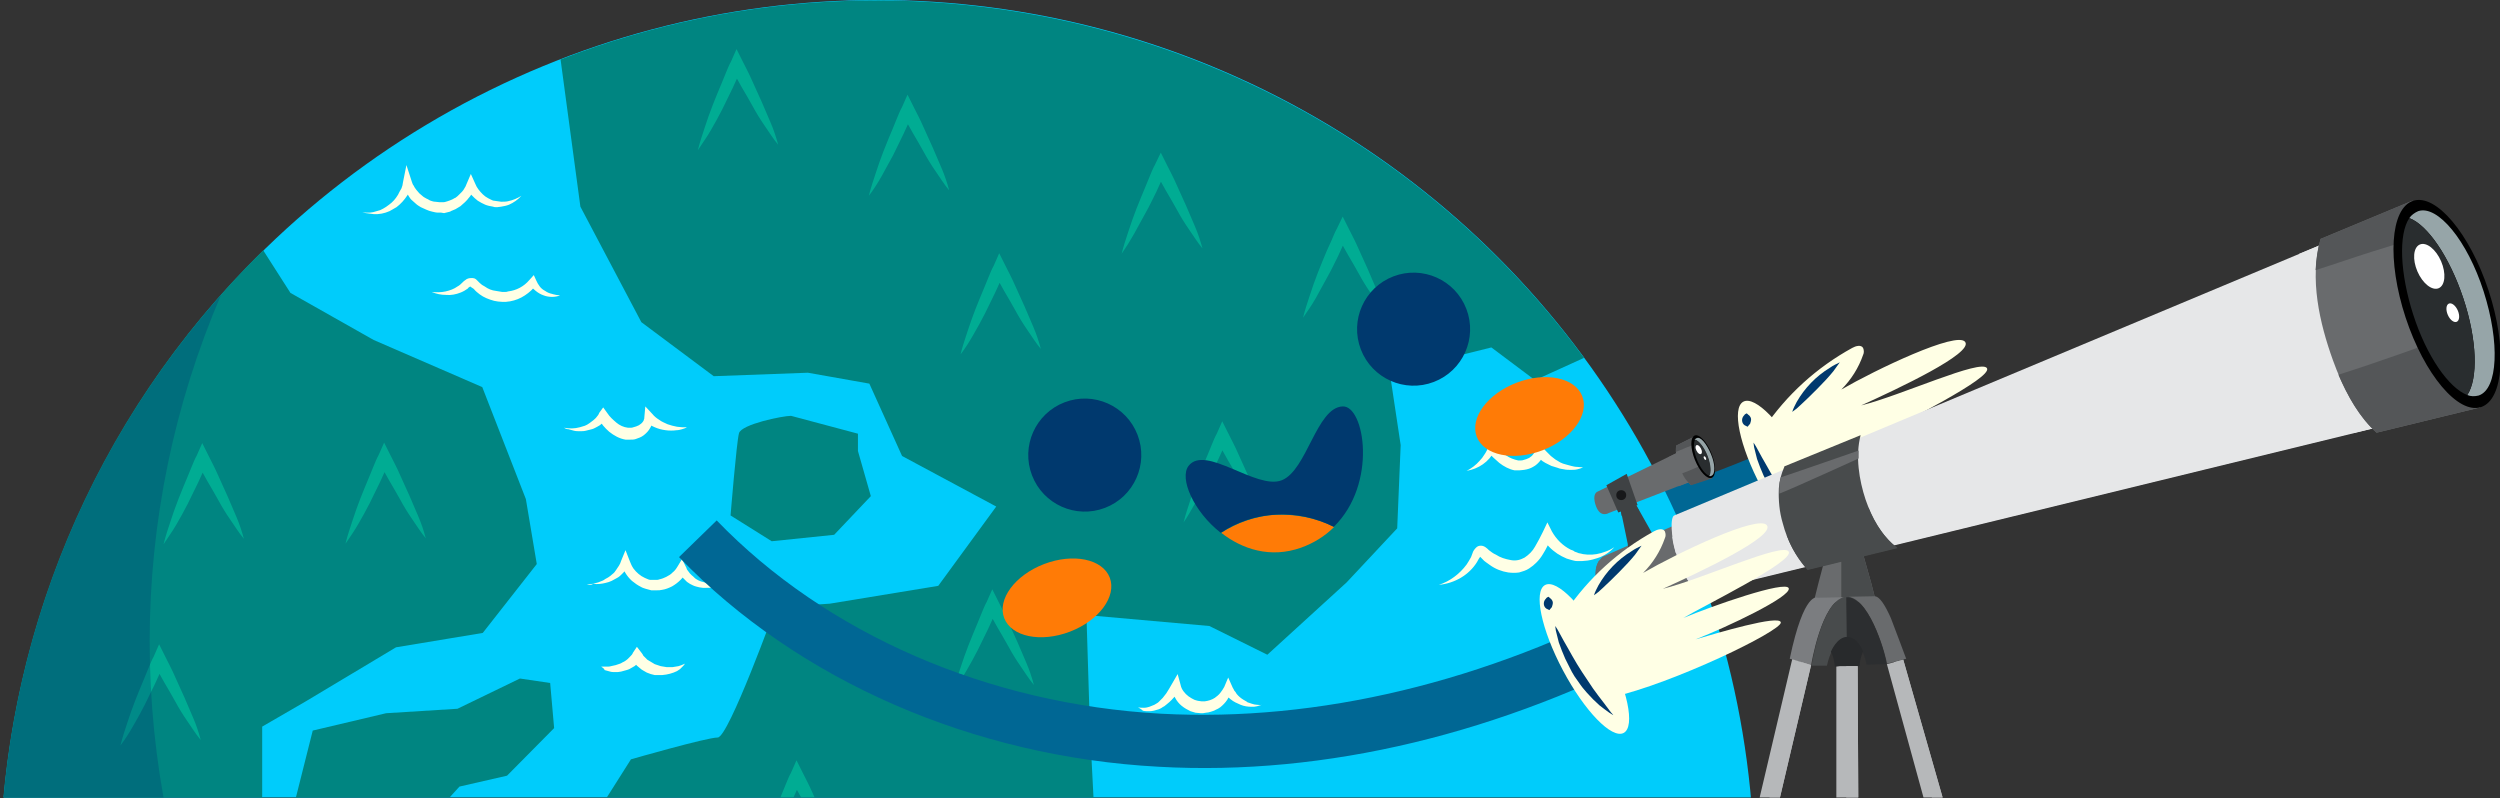 <?xml version="1.0" encoding="utf-8"?>
<!-- Generator: Adobe Illustrator 19.2.1, SVG Export Plug-In . SVG Version: 6.00 Build 0)  -->
<svg version="1.1" id="圖層_1" xmlns="http://www.w3.org/2000/svg" xmlns:xlink="http://www.w3.org/1999/xlink" x="0px" y="0px"
	 viewBox="0 0 504.4 161" style="enable-background:new 0 0 504.4 161;" xml:space="preserve">
<rect x="0" y="0" width="504.4" height="161" fill="#333333" stroke="none"/>
<style type="text/css">
	.st0{clip-path:url(#SVGID_2_);}
	.st1{fill:#006794;}
	.st2{fill:#FFFFE5;}
	.st3{fill:#00396E;}
	.st4{fill:#00CCFB;}
	.st5{fill:#008581;}
	.st6{opacity:0.5;}
	.st7{fill:#00D4A6;}
	.st8{opacity:0.3;fill:#00396E;enable-background:new    ;}
	.st9{fill:#696B6D;}
	.st10{fill:#484B4C;}
	.st11{fill:none;}
	.st12{fill:#7B7D80;}
	.st13{fill:#2C2E30;}
	.st14{fill:#B6B8BA;}
	.st15{fill:#282A2C;}
	.st16{fill:#E6E7E8;}
	.st17{fill:#545658;}
	.st18{fill:#96A5A8;}
	.st19{fill:#292D2F;}
	.st20{fill:#FFFFFF;}
	.st21{fill:#3F4244;}
	.st22{fill:#17181A;}
	.st23{fill:#FF7B06;}
</style>
<title>earth_smile</title>
<g>
	<g id="圖層_1_1_">
		<g>
			<defs>
				<rect id="SVGID_1_" y="0" width="511.1" height="160.9"/>
			</defs>
			<clipPath id="SVGID_2_">
				<use xlink:href="#SVGID_1_"  style="overflow:visible;"/>
			</clipPath>
			<g class="st0">
				<g>
					<g>
						<g>
							<path class="st1" d="M184.6,68c22.1,22.9,54.8,37.1,89.7,39c31.7,1.7,65.4-6.4,97.3-23.3l5,9.4
								c-33.6,17.9-69.2,26.5-102.8,24.6c-37.5-2-72.8-17.4-96.8-42.3"/>
							<g>
								
									<ellipse transform="matrix(0.883 -0.469 0.469 0.883 -2.925 179.981)" class="st2" cx="359.7" cy="95.9" rx="4.9" ry="16.9"/>
								<path class="st2" d="M355.9,86.4c4.6-6.8,10.7-12.3,17.8-16.2c0.7-0.4,1.8-0.7,2.2,0c0.2,0.5,0.2,1,0,1.4
									c-0.9,2.6-2.4,5-4.4,7c6.9-4,23.4-11.9,25-9.6s-13.5,9.4-21,12.8c7.8-1.9,24.3-9.5,25.4-7.5s-17.1,10.9-21.3,13.4
									c5.7-2.4,20.8-7.7,21.3-6s-12.4,7.8-18.8,10.3c4.1-1.2,17.1-5.1,17.2-3.4s-21.7,12.3-34.2,15.1"/>
								<path class="st3" d="M371.2,73.1c-0.4,0.6-0.9,1.2-1.3,1.8c-0.8,1-2,2.3-3.2,3.5s-2.4,2.4-3.4,3.3c-0.5,0.5-1.1,1-1.7,1.4
									c0.2-0.7,0.6-1.4,0.9-2c1.6-2.8,3.9-5.2,6.7-6.9C369.9,73.7,370.6,73.4,371.2,73.1z"/>
								<path class="st3" d="M365.5,107.3c0,0-0.3-0.2-0.8-0.5c-0.7-0.5-1.4-1-2-1.5c-0.9-0.8-1.7-1.6-2.5-2.5
									c-0.4-0.5-0.9-1-1.3-1.6s-0.8-1.1-1.2-1.7s-0.7-1.2-1-1.8s-0.6-1.2-0.9-1.8c-0.5-1.1-0.9-2.2-1.3-3.3
									c-0.2-0.8-0.4-1.6-0.6-2.4c-0.1-0.6-0.1-0.9-0.1-0.9s0.2,0.3,0.5,0.8l1.2,2.2l0.8,1.4l0.9,1.6c0.6,1.1,1.3,2.2,2,3.3
									s1.5,2.2,2.2,3.3c0.4,0.5,0.7,1,1.1,1.5l1,1.3l1.5,2C365.3,107,365.5,107.3,365.5,107.3z"/>
								<path class="st3" d="M352.6,86.1c-0.2-0.1-0.4-0.2-0.6-0.3c-0.6-0.4-0.7-1.3-0.2-1.9c0,0,0,0,0.1-0.1
									c0.1-0.2,0.3-0.3,0.5-0.4c0.2,0.1,0.3,0.3,0.5,0.4c0.2,0.2,0.4,0.5,0.4,0.8c0,0.3-0.1,0.6-0.2,0.9
									C352.8,85.8,352.7,86,352.6,86.1z"/>
							</g>
						</g>
						<g>
							<circle class="st4" cx="177" cy="177" r="177"/>
							<g>
								<path class="st5" d="M56.5,274.3l2.9-13.9l12.4-7.3l25.5-5.8l-4.4-14.6v-20.4l-3.6-18.2l-10.9-14.6L66,175.8l-13.1-10.2v-19
									l8.8-5.1l18.2-10.9l17.5-2.9l10.9-13.9l-2.2-13.1l-8.8-22.6l-21.9-9.5l-16.8-9.5l-5.5-8.6c-69.8,68.4-71,180.4-2.7,250.2
									c0.5,0.5,0.9,0.9,1.4,1.4l6-8.2L56.5,274.3z"/>
								<path class="st5" d="M200.9,323.9L187.8,313l-26.3-17.5l-17.5,0.7l-11.7,5.1l-10.3-13.2L94.4,283l-15.3,5.9L64.9,314
									c31.6,25.9,71.2,40,112,40c8,0,16-0.5,24-1.6l-5.9-8L200.9,323.9z"/>
								<path class="st5" d="M129.4,65L144,75.9l19-0.7l12.4,2.2l6.6,14.6l19,10.2l-11.7,16l-21.9,3.6l-10.9,0.7
									c0,0-9.5,26.3-11.7,26.3s-17.5,4.4-17.5,4.4l-8.8,13.9l7.3,46.7l2.9,21.9l5,23.4l16,16l22.6,5.8l21.9-3.6l11.7-11.7
									l15.4-6.5l10.9-19l-0.7-16l-15.3-13.1l-3.6-11.7l8.8-23.3l-1.5-29.2l-0.7-22.7l24.8,2.2l11.7,5.8l16-14.6l10.2-10.9
									l0.7-16.8l-2.2-14.6l20.5-5.1l8.8,6.6l9.9-4.5c-47.4-64.3-132-89-206.5-60.2l4,29.7L129.4,65z"/>
								<path class="st5" d="M318.4,195.5l-8-5.1l-17.5,0.7l-11,16.8l-1.5,23.3l-2.9,13.9l-16.8,8l-19,10.9l-5.8,13.9l-8.8,10.2
									l-10.9,19.7l8,21.9l4,16.6C293.7,326.5,341.9,270.7,352,203c-3.4-1.7-8.9-6.8-8.9-6.8L318.4,195.5z"/>
							</g>
							<polygon class="st5" points="104.9,136.9 92.3,143 77.9,143.9 63.1,147.4 59.6,161.3 70.5,168.3 84.8,167.4 92.7,158.7 
								102.3,156.5 111.8,146.9 111,137.8 							"/>
							<path class="st5" d="M159.6,83.9c-1.7,0-10,1.7-10.5,3.5s-1.7,16.6-1.7,16.6l8.3,5.2l12.6-1.3l7.4-7.8l-2.6-9.1v-3.5
								L159.6,83.9z"/>
							<path class="st5" d="M113.9,256.4c-1.3-0.4-13.1,0.9-13.1,0.9l-3.5,11.8l4.4,7l13.1,2.2l11.8,5.2l8.3,2.2l3.5-10l-5.2-8.8
								L113.9,256.4z"/>
							<g class="st6">
								<path class="st7" d="M140.8,30.3c0.4-1.6,0.9-3.1,1.4-4.6s1-3,1.6-4.5s1.2-3,1.8-4.4l0.9-2.2c0.3-0.7,0.6-1.5,1-2.2l1.1-2.5
									l1.2,2.4c0.7,1.4,1.4,2.7,2,4.1s1.3,2.8,1.9,4.2s1.2,2.8,1.8,4.2s1.1,2.9,1.5,4.4c-1-1.2-1.8-2.5-2.7-3.8s-1.7-2.6-2.4-3.9
									s-1.5-2.6-2.3-4s-1.5-2.7-2.2-4l2.4-0.1c-0.3,0.7-0.7,1.4-1,2.2l-1,2.2c-0.7,1.4-1.4,2.9-2.1,4.3s-1.5,2.8-2.3,4.2
									S141.7,28.9,140.8,30.3z"/>
								<path class="st7" d="M24.3,150.4c0.4-1.6,0.9-3.1,1.4-4.6s1-3,1.6-4.5s1.2-3,1.8-4.4l0.9-2.2c0.3-0.7,0.6-1.5,1-2.2l1.1-2.5
									l1.2,2.4c0.7,1.4,1.4,2.7,2,4.1s1.3,2.8,1.9,4.2s1.2,2.8,1.8,4.2s1.1,2.9,1.5,4.4c-1-1.2-1.8-2.5-2.7-3.8s-1.7-2.6-2.4-3.9
									s-1.5-2.6-2.3-4s-1.5-2.7-2.2-4l2.4-0.1c-0.3,0.7-0.7,1.5-1,2.2l-1,2.2c-0.7,1.4-1.4,2.9-2.1,4.3s-1.5,2.8-2.3,4.2
									S25.3,149.1,24.3,150.4z"/>
								<path class="st7" d="M175.3,39.5c0.4-1.6,0.9-3.1,1.4-4.6s1-3,1.6-4.5s1.2-3,1.8-4.4l0.9-2.2c0.3-0.7,0.6-1.5,1-2.2l1.1-2.5
									l1.2,2.4c0.7,1.4,1.4,2.7,2,4.1s1.3,2.8,1.9,4.2s1.2,2.8,1.8,4.2s1.1,2.9,1.5,4.4c-1-1.2-1.8-2.5-2.7-3.8s-1.7-2.6-2.4-3.9
									s-1.5-2.6-2.3-4s-1.5-2.7-2.2-4l2.4-0.1c-0.3,0.7-0.7,1.4-1,2.2l-1,2.2c-0.7,1.4-1.4,2.9-2.1,4.3c-0.8,1.4-1.5,2.8-2.3,4.2
									S176.3,38.2,175.3,39.5z"/>
								<path class="st7" d="M35.8,199.1c0.4-1.6,0.9-3.1,1.4-4.6s1-3,1.6-4.5s1.2-3,1.8-4.4l0.9-2.2c0.3-0.7,0.6-1.5,1-2.2l1.1-2.5
									l1.2,2.4c0.7,1.4,1.4,2.7,2,4.1s1.3,2.8,1.9,4.2s1.2,2.8,1.8,4.2s1.1,2.9,1.5,4.4c-1-1.2-1.8-2.5-2.7-3.8s-1.7-2.6-2.4-3.9
									s-1.5-2.6-2.3-4s-1.5-2.7-2.2-4l2.4-0.1c-0.3,0.7-0.7,1.5-1,2.2l-1,2.2c-0.7,1.4-1.4,2.9-2.1,4.3s-1.5,2.8-2.3,4.2
									S36.8,197.8,35.8,199.1z"/>
								<path class="st7" d="M33,109.8c0.4-1.6,0.9-3.1,1.4-4.6s1-3,1.6-4.5s1.2-3,1.8-4.4l0.9-2.2c0.3-0.7,0.6-1.5,1-2.2l1.1-2.5
									l1.2,2.4c0.7,1.4,1.4,2.7,2,4.1s1.3,2.8,1.9,4.2s1.2,2.8,1.8,4.2s1.1,2.9,1.5,4.4c-1-1.2-1.8-2.5-2.7-3.8s-1.7-2.6-2.4-3.9
									s-1.5-2.6-2.3-4s-1.5-2.7-2.2-4l2.4-0.1c-0.3,0.7-0.7,1.4-1,2.2l-1,2.2c-0.7,1.4-1.4,2.9-2.1,4.3s-1.5,2.8-2.3,4.2
									S33.9,108.4,33,109.8z"/>
								<path class="st7" d="M226.3,51.2c0.4-1.6,0.9-3.1,1.4-4.6s1-3,1.6-4.5s1.2-3,1.8-4.4l0.9-2.2c0.3-0.7,0.6-1.5,1-2.2l1.2-2.5
									l1.2,2.4c0.7,1.4,1.4,2.7,2,4.1s1.3,2.8,1.9,4.2s1.2,2.8,1.8,4.2s1.1,2.9,1.5,4.4c-1-1.2-1.8-2.5-2.7-3.8s-1.7-2.6-2.4-3.9
									s-1.5-2.6-2.3-4s-1.5-2.7-2.2-4l2.3-0.1c-0.3,0.7-0.7,1.4-1,2.2l-1,2.2c-0.7,1.4-1.4,2.9-2.2,4.3s-1.5,2.8-2.3,4.2
									S227.2,49.9,226.3,51.2z"/>
								<path class="st7" d="M192.4,139.3c0.4-1.6,0.9-3.1,1.4-4.6s1-3,1.6-4.5s1.2-3,1.8-4.4l0.9-2.2c0.3-0.7,0.6-1.5,1-2.2
									l1.1-2.5l1.2,2.4c0.7,1.4,1.4,2.7,2,4.1s1.3,2.8,1.9,4.2s1.2,2.8,1.8,4.2s1.1,2.9,1.5,4.4c-1-1.2-1.8-2.5-2.7-3.8
									s-1.7-2.6-2.4-3.9s-1.5-2.6-2.3-4s-1.5-2.7-2.2-4l2.4-0.1c-0.3,0.7-0.7,1.5-1,2.2l-1,2.2c-0.7,1.4-1.4,2.9-2.1,4.3
									s-1.5,2.8-2.3,4.2S193.3,138,192.4,139.3z"/>
								<path class="st7" d="M69.7,109.7c0.4-1.6,0.9-3.1,1.4-4.6s1-3,1.6-4.5s1.2-3,1.8-4.4l0.9-2.2c0.3-0.7,0.6-1.5,1-2.2l1.1-2.5
									l1.2,2.4c0.7,1.4,1.4,2.7,2,4.1s1.3,2.8,1.9,4.2s1.2,2.8,1.8,4.2s1.1,2.9,1.5,4.4c-1-1.2-1.8-2.5-2.7-3.8s-1.7-2.6-2.4-3.9
									s-1.5-2.6-2.3-4s-1.5-2.7-2.2-4l2.4-0.1c-0.3,0.7-0.7,1.4-1,2.2l-1,2.2c-0.7,1.4-1.4,2.9-2.1,4.3s-1.5,2.8-2.3,4.2
									S70.6,108.4,69.7,109.7z"/>
								<path class="st7" d="M149.2,199.7c0.4-1.6,0.9-3.1,1.4-4.6s1-3,1.6-4.5s1.2-3,1.8-4.4l0.9-2.2c0.3-0.7,0.6-1.5,1-2.2
									l1.1-2.5l1.2,2.4c0.7,1.4,1.4,2.7,2,4.1s1.3,2.8,1.9,4.2s1.2,2.8,1.8,4.2s1.1,2.9,1.5,4.4c-1-1.2-1.8-2.5-2.7-3.8
									s-1.7-2.6-2.4-3.9s-1.5-2.6-2.3-4s-1.5-2.7-2.2-4l2.4-0.1c-0.3,0.7-0.7,1.5-1,2.2l-1,2.2c-0.7,1.4-1.4,2.9-2.1,4.3
									s-1.5,2.8-2.3,4.2S150.2,198.4,149.2,199.7z"/>
								<path class="st7" d="M188.1,184.9c0.4-1.6,0.9-3.1,1.4-4.6s1-3,1.6-4.5s1.2-3,1.8-4.4l0.9-2.2c0.3-0.7,0.6-1.5,1-2.2
									l1.1-2.5l1.2,2.4c0.7,1.4,1.4,2.7,2,4.1s1.3,2.8,1.9,4.2s1.2,2.8,1.8,4.2s1.1,2.9,1.5,4.4c-1-1.2-1.8-2.5-2.7-3.8
									s-1.7-2.6-2.4-3.9s-1.5-2.6-2.3-4s-1.5-2.7-2.2-4l2.3-0.1c-0.3,0.7-0.7,1.5-1,2.2l-1,2.2c-0.7,1.4-1.4,2.9-2.1,4.3
									s-1.5,2.8-2.3,4.2S189,183.6,188.1,184.9z"/>
								<path class="st7" d="M291.6,281.1c0.4-1.6,0.9-3.1,1.4-4.6s1-3,1.6-4.5s1.2-3,1.8-4.4l0.9-2.2c0.3-0.7,0.6-1.5,1-2.2
									l1.2-2.5l1.2,2.4c0.7,1.4,1.4,2.7,2,4.1s1.3,2.8,1.9,4.2s1.2,2.8,1.8,4.2s1.1,2.9,1.5,4.4c-1-1.2-1.8-2.5-2.7-3.8
									s-1.7-2.6-2.4-3.9s-1.5-2.6-2.3-4s-1.5-2.7-2.2-4l2.3-0.1c-0.3,0.7-0.7,1.5-1,2.2l-1,2.2c-0.7,1.4-1.4,2.9-2.2,4.3
									s-1.5,2.8-2.3,4.2S292.5,279.7,291.6,281.1z"/>
								<path class="st7" d="M153.5,243.5c0.4-1.6,0.9-3.1,1.4-4.6s1-3,1.6-4.5s1.2-3,1.8-4.4l0.9-2.2c0.3-0.7,0.6-1.5,1-2.2
									l1.1-2.5l1.2,2.4c0.7,1.4,1.4,2.7,2,4.1s1.3,2.8,1.9,4.2s1.2,2.8,1.8,4.2s1.1,2.9,1.5,4.4c-1-1.2-1.8-2.5-2.7-3.8
									s-1.7-2.6-2.4-3.9s-1.5-2.6-2.3-4s-1.5-2.7-2.2-4l2.4-0.1c-0.3,0.7-0.7,1.5-1,2.2l-1,2.2c-0.7,1.4-1.4,2.9-2.1,4.3
									s-1.5,2.8-2.3,4.2S154.5,242.2,153.5,243.5z"/>
								<path class="st7" d="M190.5,229.3c0.4-1.6,0.9-3.1,1.4-4.6s1-3,1.6-4.5s1.2-3,1.8-4.4l0.9-2.2c0.3-0.7,0.6-1.5,1-2.2
									l1.1-2.5l1.2,2.4c0.7,1.4,1.4,2.7,2,4.1s1.3,2.8,1.9,4.2s1.2,2.8,1.8,4.2s1.1,2.9,1.5,4.4c-1-1.2-1.8-2.5-2.7-3.8
									s-1.7-2.6-2.4-3.9s-1.5-2.6-2.3-4s-1.5-2.7-2.2-4l2.4-0.1c-0.3,0.7-0.7,1.5-1,2.2l-1,2.2c-0.7,1.4-1.4,2.9-2.1,4.3
									s-1.5,2.8-2.3,4.2S191.4,228,190.5,229.3z"/>
								<path class="st7" d="M256.5,286c0.4-1.6,0.9-3.1,1.4-4.6s1-3,1.6-4.5s1.2-3,1.8-4.4l0.9-2.2c0.3-0.7,0.6-1.5,1-2.2l1.2-2.5
									l1.2,2.4c0.7,1.4,1.4,2.7,2,4.1s1.3,2.8,1.9,4.2s1.2,2.8,1.8,4.2s1.1,2.9,1.5,4.4c-1-1.2-1.8-2.5-2.7-3.8s-1.7-2.6-2.4-3.9
									s-1.5-2.6-2.3-4s-1.5-2.7-2.2-4l2.3-0.1c-0.3,0.7-0.7,1.5-1,2.2l-1,2.2c-0.7,1.4-1.4,2.9-2.2,4.3s-1.5,2.8-2.3,4.2
									S257.4,284.7,256.5,286z"/>
								<path class="st7" d="M92.5,313.7c0.4-1.6,0.9-3.1,1.4-4.6s1-3,1.6-4.5s1.2-3,1.8-4.4l0.9-2.2c0.3-0.7,0.6-1.5,1-2.2l1.1-2.5
									l1.2,2.4c0.7,1.4,1.4,2.7,2,4.1s1.3,2.8,1.9,4.2s1.2,2.8,1.8,4.2s1.1,2.9,1.5,4.4c-1-1.2-1.8-2.5-2.7-3.8s-1.7-2.6-2.4-3.9
									s-1.5-2.6-2.3-4s-1.5-2.7-2.2-4l2.4-0.1c-0.3,0.7-0.7,1.5-1,2.2l-1,2.2c-0.7,1.4-1.4,2.9-2.1,4.3s-1.5,2.8-2.3,4.2
									S93.5,312.4,92.5,313.7z"/>
								<path class="st7" d="M160.3,335.9c0.4-1.6,0.9-3.1,1.4-4.6s1-3,1.6-4.5s1.2-3,1.8-4.4l0.9-2.2c0.3-0.7,0.6-1.5,1-2.2
									l1.1-2.5l1.2,2.4c0.7,1.4,1.4,2.7,2,4.1s1.3,2.8,1.9,4.2s1.2,2.8,1.8,4.2s1.1,2.9,1.5,4.4c-1-1.2-1.8-2.5-2.7-3.8
									s-1.7-2.6-2.4-3.9s-1.5-2.6-2.3-4s-1.5-2.7-2.2-4l2.4-0.1c-0.3,0.7-0.7,1.5-1,2.2l-1,2.2c-0.7,1.4-1.4,2.9-2.1,4.3
									s-1.5,2.8-2.3,4.2S161.3,334.6,160.3,335.9z"/>
								<path class="st7" d="M152.9,173.8c0.4-1.6,0.9-3.1,1.4-4.6s1-3,1.6-4.5s1.2-3,1.8-4.4l0.9-2.2c0.3-0.7,0.6-1.5,1-2.2
									l1.1-2.5l1.2,2.4c0.7,1.4,1.4,2.7,2,4.1s1.3,2.8,1.9,4.2s1.2,2.8,1.8,4.2s1.1,2.9,1.5,4.4c-1-1.2-1.8-2.5-2.7-3.8
									s-1.7-2.6-2.4-3.9s-1.5-2.6-2.3-4s-1.5-2.7-2.2-4l2.4-0.1c-0.3,0.7-0.7,1.5-1,2.2l-1,2.2c-0.7,1.4-1.4,2.9-2.1,4.3
									s-1.5,2.8-2.3,4.2S153.8,172.5,152.9,173.8z"/>
								<path class="st7" d="M193.8,71.5c0.4-1.6,0.9-3.1,1.4-4.6s1-3,1.6-4.5s1.2-3,1.8-4.4l0.9-2.2c0.3-0.7,0.6-1.5,1-2.2l1.1-2.5
									l1.2,2.4c0.7,1.4,1.4,2.7,2,4.1s1.3,2.8,1.9,4.2s1.2,2.8,1.8,4.2s1.1,2.9,1.5,4.4c-1-1.2-1.8-2.5-2.7-3.8s-1.7-2.6-2.4-3.9
									s-1.5-2.6-2.3-4s-1.5-2.7-2.2-4l2.4-0.1c-0.3,0.7-0.7,1.4-1,2.2l-1,2.2c-0.7,1.4-1.4,2.9-2.1,4.3s-1.5,2.8-2.3,4.2
									S194.8,70.2,193.8,71.5z"/>
								<path class="st7" d="M238.8,105.4c0.4-1.6,0.9-3.1,1.4-4.6s1-3,1.6-4.5s1.2-3,1.8-4.4l0.9-2.2c0.3-0.7,0.6-1.5,1-2.2
									l1.1-2.5l1.2,2.4c0.7,1.4,1.4,2.7,2,4.1s1.3,2.8,1.9,4.2s1.2,2.8,1.8,4.2s1.1,2.9,1.5,4.4c-1-1.2-1.8-2.5-2.7-3.8
									s-1.7-2.6-2.4-3.9s-1.5-2.6-2.3-4s-1.5-2.7-2.2-4l2.3-0.1c-0.3,0.7-0.7,1.4-1,2.2l-1,2.2c-0.7,1.4-1.4,2.9-2.2,4.3
									s-1.5,2.8-2.3,4.2S239.7,104.1,238.8,105.4z"/>
								<path class="st7" d="M35.4,239.8c0.4-1.6,0.9-3.1,1.4-4.6s1-3,1.6-4.5s1.2-3,1.8-4.4l0.9-2.2c0.3-0.7,0.6-1.5,1-2.2l1.1-2.5
									l1.2,2.4c0.7,1.4,1.4,2.7,2,4.1s1.3,2.8,1.9,4.2s1.2,2.8,1.8,4.2s1.1,2.9,1.5,4.4c-1-1.2-1.8-2.5-2.7-3.8s-1.7-2.6-2.4-3.9
									s-1.5-2.6-2.3-4s-1.5-2.7-2.2-4l2.4-0.1c-0.3,0.7-0.7,1.5-1,2.2l-1,2.2c-0.7,1.4-1.4,2.9-2.1,4.3s-1.5,2.8-2.3,4.2
									S36.4,238.5,35.4,239.8z"/>
								<path class="st7" d="M64.4,223.2c0.4-1.6,0.9-3.1,1.4-4.6s1-3,1.6-4.5s1.2-3,1.8-4.4l0.9-2.2c0.3-0.7,0.6-1.5,1-2.2l1.1-2.5
									l1.2,2.4c0.7,1.4,1.4,2.7,2,4.1s1.3,2.8,1.9,4.2s1.2,2.8,1.8,4.2s1.1,2.9,1.5,4.4c-1-1.2-1.8-2.5-2.7-3.8s-1.7-2.6-2.4-3.9
									s-1.5-2.6-2.3-4s-1.5-2.7-2.2-4l2.4-0.1c-0.3,0.7-0.7,1.5-1,2.2l-1,2.2c-0.7,1.4-1.4,2.9-2.1,4.3s-1.5,2.8-2.3,4.2
									S65.3,221.8,64.4,223.2z"/>
								<path class="st7" d="M262.9,64.1c0.4-1.6,0.9-3.1,1.4-4.6s1-3,1.6-4.5s1.2-3,1.8-4.4l1-2.2c0.3-0.7,0.6-1.5,1-2.2l1.2-2.5
									l1.2,2.4c0.7,1.4,1.4,2.7,2,4.1s1.3,2.8,1.9,4.2s1.2,2.8,1.8,4.2s1.1,2.9,1.5,4.4c-1-1.2-1.8-2.5-2.7-3.8s-1.7-2.6-2.4-3.9
									s-1.5-2.6-2.3-4s-1.5-2.7-2.2-4l2.3-0.1c-0.3,0.7-0.7,1.4-1,2.2l-1,2.2c-0.7,1.4-1.4,2.9-2.2,4.3s-1.5,2.8-2.3,4.2
									S263.8,62.8,262.9,64.1z"/>
								<path class="st7" d="M301.5,232.4c0.4-1.6,0.9-3.1,1.4-4.6s1-3,1.6-4.5s1.2-3,1.8-4.4l0.9-2.2c0.3-0.7,0.6-1.5,1-2.2
									l1.2-2.5l1.2,2.4c0.7,1.4,1.4,2.7,2,4.1s1.3,2.8,1.9,4.2s1.2,2.8,1.8,4.2s1.1,2.9,1.5,4.4c-1-1.2-1.8-2.5-2.7-3.8
									s-1.7-2.6-2.4-3.9s-1.5-2.6-2.3-4s-1.5-2.7-2.2-4l2.3-0.1c-0.3,0.7-0.7,1.5-1,2.2l-1,2.2c-0.7,1.4-1.4,2.9-2.2,4.3
									s-1.5,2.8-2.3,4.2S302.4,231,301.5,232.4z"/>
								<path class="st7" d="M242.3,318c0.4-1.6,0.9-3.1,1.4-4.6s1-3,1.6-4.5s1.2-3,1.8-4.4l0.9-2.2c0.3-0.7,0.6-1.5,1-2.2l1.2-2.5
									l1.2,2.4c0.7,1.4,1.4,2.7,2,4.1s1.3,2.8,1.9,4.2s1.2,2.8,1.8,4.2s1.1,2.9,1.5,4.4c-1-1.2-1.8-2.5-2.7-3.8s-1.7-2.6-2.4-3.9
									s-1.5-2.6-2.3-4s-1.5-2.7-2.2-4l2.3-0.1c-0.3,0.7-0.7,1.5-1,2.2l-1,2.2c-0.7,1.4-1.4,2.9-2.2,4.3s-1.5,2.8-2.3,4.2
									S243.2,316.7,242.3,318z"/>
								<path class="st7" d="M130.8,327.3c0.4-1.6,0.9-3.1,1.4-4.6s1-3,1.6-4.5s1.2-3,1.8-4.4l0.9-2.2c0.3-0.7,0.6-1.5,1-2.2
									l1.1-2.5l1.2,2.4c0.7,1.4,1.4,2.7,2,4.1s1.3,2.8,1.9,4.2s1.2,2.8,1.8,4.2s1.1,2.9,1.5,4.4c-1-1.2-1.8-2.5-2.7-3.8
									s-1.7-2.6-2.4-3.9s-1.5-2.6-2.3-4s-1.5-2.7-2.2-4l2.4-0.1c-0.3,0.7-0.7,1.5-1,2.2l-1,2.2c-0.7,1.4-1.4,2.9-2.1,4.3
									s-1.5,2.8-2.3,4.2S131.7,326,130.8,327.3z"/>
							</g>
							<g>
								<path class="st2" d="M73.1,42.8l0.8,0.1h0.7l0.7-0.1l0.7-0.2l0.7-0.2l0.6-0.3c0.4-0.2,0.8-0.5,1.2-0.8l0.5-0.4l0.5-0.5
									l0.4-0.5l0.4-0.6l0.3-0.6L81,38l0.2-0.6c0-0.2,0.1-0.4,0.1-0.6l0.7-3.5l1.1,3.4c0.1,0.3,0.2,0.6,0.4,0.8
									c0.1,0.3,0.3,0.5,0.5,0.8c0.2,0.2,0.4,0.5,0.6,0.7c0.2,0.2,0.5,0.4,0.7,0.6c0.2,0.2,0.5,0.3,0.8,0.5
									c0.3,0.1,0.5,0.3,0.8,0.4c0.3,0.1,0.6,0.2,0.9,0.2c0.3,0,0.6,0.1,0.9,0.1H89h0.4c0.3,0,0.6-0.1,0.9-0.2
									c0.3-0.1,0.6-0.2,0.8-0.3c0.3-0.1,0.5-0.3,0.8-0.4c0.3-0.2,0.5-0.4,0.7-0.6c0.2-0.2,0.4-0.4,0.6-0.6
									c0.2-0.2,0.4-0.5,0.5-0.7c0.2-0.3,0.3-0.5,0.4-0.8l0.9-2.1l0.9,2c0.3,0.8,0.9,1.5,1.5,2.1c0.3,0.3,0.7,0.6,1.1,0.8
									c0.2,0.1,0.4,0.2,0.6,0.3c0.2,0.1,0.4,0.2,0.6,0.2s0.5,0.1,0.7,0.1s0.5,0.1,0.7,0.1c0.5,0,1,0,1.4-0.1
									c1-0.2,1.9-0.6,2.7-1.1c-0.7,0.8-1.6,1.4-2.5,1.8c-0.5,0.2-1,0.3-1.6,0.4c-0.3,0-0.5,0.1-0.8,0.1c-0.3,0-0.6,0-0.8-0.1
									c-0.6-0.1-1.1-0.2-1.6-0.4c-0.5-0.2-1-0.5-1.5-0.8c-0.9-0.7-1.7-1.5-2.3-2.6l1.7-0.1c-0.1,0.4-0.3,0.8-0.5,1.1
									c-0.2,0.3-0.4,0.7-0.7,1c-0.2,0.3-0.5,0.6-0.8,0.9c-0.3,0.3-0.6,0.5-0.9,0.8c-0.3,0.2-0.7,0.4-1,0.6
									c-0.4,0.2-0.8,0.3-1.1,0.5c-0.4,0.1-0.8,0.2-1.2,0.3L89,42.9h-0.6c-0.4,0-0.8-0.1-1.2-0.2c-0.4-0.1-0.8-0.2-1.2-0.4
									c-0.4-0.2-0.7-0.3-1.1-0.5c-0.3-0.2-0.7-0.4-1-0.7c-0.3-0.3-0.6-0.5-0.9-0.8c-0.3-0.3-0.5-0.7-0.7-1
									c-0.2-0.3-0.4-0.7-0.6-1.1c-0.2-0.4-0.3-0.8-0.4-1.2l1.8-0.1c-0.1,0.3-0.1,0.6-0.2,0.9l-0.3,0.8l-0.4,0.8l-0.5,0.7l-0.5,0.6
									l-0.6,0.6l-0.6,0.5l-0.7,0.4l-0.7,0.4l-0.8,0.3l-0.8,0.2l-0.8,0.1h-0.8l-0.8-0.1L73.8,43L73.1,42.8z"/>
								<path class="st2" d="M87.1,58.9c0.9,0.1,1.9,0.1,2.8-0.1c0.9-0.2,1.7-0.5,2.4-1c0.4-0.2,0.7-0.5,1-0.8
									c0.2-0.2,0.4-0.4,0.6-0.5c0.3-0.3,0.8-0.4,1.2-0.4h0.2h0.1l0,0c0.1,0,0.3,0.1,0.4,0.1c0.2,0.1,0.3,0.2,0.5,0.4l0.5,0.5
									c0.3,0.3,0.6,0.5,1,0.7c0.7,0.5,1.4,0.8,2.3,0.9c0.4,0.1,0.8,0.1,1.2,0.2h0.6c0.2,0,0.4,0,0.6-0.1c1.7-0.2,3.2-1,4.3-2.3
									l0.9-1l0.5,1.1c0.1,0.2,0.2,0.4,0.3,0.6c0.1,0.2,0.3,0.4,0.4,0.6c0.3,0.4,0.7,0.7,1.1,0.9c0.4,0.3,0.9,0.5,1.4,0.6
									c0.2,0.1,0.5,0.1,0.8,0.2c0.3,0,0.5,0.1,0.8,0.1c-0.5,0.2-1.1,0.3-1.6,0.3c-0.6,0-1.2-0.1-1.7-0.3c-0.6-0.2-1.1-0.5-1.6-0.9
									c-0.2-0.2-0.5-0.4-0.7-0.6c-0.2-0.2-0.4-0.5-0.5-0.8l1.3,0.1c-0.6,0.9-1.4,1.6-2.3,2.2c-0.9,0.6-1.9,1-3,1.2
									c-0.3,0-0.6,0.1-0.8,0.1h-0.8c-0.5,0-1.1-0.1-1.6-0.2c-1.1-0.3-2.1-0.7-2.9-1.3c-0.4-0.3-0.9-0.7-1.2-1.1L95,57.9l-0.1-0.1
									H95c0.1,0,0,0-0.1,0c-0.2,0.1-0.4,0.2-0.5,0.4c-0.4,0.3-0.9,0.6-1.4,0.8c-1,0.4-2,0.6-3,0.5C89,59.5,88,59.3,87.1,58.9z"/>
								<path class="st2" d="M113.8,86.3c1.1,0.2,2.1,0.2,3.2-0.1c0.3-0.1,0.6-0.2,1-0.3c0.3-0.1,0.6-0.3,0.9-0.5
									c0.3-0.2,0.5-0.4,0.8-0.6c0.2-0.2,0.5-0.4,0.7-0.7c0.2-0.2,0.4-0.5,0.5-0.8l0.8-1.1l0.8,1.1c0.5,0.8,1.2,1.4,1.9,2
									c0.6,0.5,1.4,0.9,2.3,1h0.1h0.2h0.2c0.2,0,0.4,0,0.6-0.1c0.4-0.1,0.7-0.2,1.1-0.4c0.3-0.2,0.6-0.4,0.8-0.7
									c0.1-0.1,0.2-0.3,0.2-0.4c0.1-0.2,0.1-0.3,0.1-0.5l0.2-2.2l1.4,1.5c0.4,0.5,0.9,0.9,1.4,1.2c0.5,0.4,1.1,0.6,1.7,0.9
									c0.6,0.2,1.3,0.4,1.9,0.5c0.3,0,0.7,0.1,1,0.1c0.3,0,0.7,0,1,0c-0.3,0.2-0.7,0.3-1,0.4c-0.4,0.1-0.7,0.2-1.1,0.2
									c-0.7,0.1-1.5,0.1-2.2,0c-0.8-0.1-1.5-0.3-2.2-0.6c-0.7-0.3-1.4-0.7-2-1.2l1.6-0.7c0,0.3,0,0.7-0.1,1
									c-0.1,0.3-0.2,0.7-0.4,1c-0.3,0.6-0.8,1.1-1.3,1.5c-0.5,0.4-1.1,0.6-1.7,0.8c-0.3,0.1-0.7,0.1-1,0.1h-0.8h-0.2
									c-1.2-0.2-2.3-0.8-3.3-1.6c-0.9-0.8-1.6-1.6-2.1-2.6h1.6c-0.3,0.3-0.6,0.6-0.9,0.9c-0.3,0.3-0.6,0.5-1,0.7
									c-0.4,0.2-0.7,0.4-1.1,0.5c-0.4,0.1-0.8,0.2-1.2,0.3c-0.4,0.1-0.8,0.1-1.2,0.1c-0.4,0-0.8,0-1.2-0.1
									c-0.4-0.1-0.8-0.2-1.1-0.3C114.4,86.6,114.1,86.5,113.8,86.3z"/>
								<path class="st2" d="M118.4,117.9c0.4,0,0.8-0.1,1.2-0.1c0.4-0.1,0.7-0.2,1.1-0.3c0.3-0.1,0.7-0.3,1-0.4
									c0.3-0.2,0.6-0.4,1-0.6c0.3-0.2,0.6-0.4,0.9-0.7c0.3-0.2,0.5-0.5,0.7-0.8c0.2-0.3,0.4-0.6,0.6-0.9c0.2-0.3,0.3-0.6,0.4-0.9
									l0.9-2.2l0.9,2.3c0.1,0.2,0.2,0.5,0.3,0.7c0.1,0.2,0.2,0.4,0.4,0.7c0.6,0.8,1.4,1.5,2.3,1.9c0.2,0.1,0.5,0.2,0.7,0.3
									c0.2,0.1,0.5,0.1,0.7,0.1h0.5h0.3c0.2,0,0.5,0,0.7-0.1c0.5-0.1,1-0.3,1.4-0.5l0.7-0.4c0.2-0.1,0.4-0.3,0.6-0.5
									c0.4-0.3,0.7-0.7,1-1.2l0.9-1.5l0.8,1.6c0.1,0.1,0.1,0.3,0.2,0.5l0.3,0.4l0.3,0.4l0.4,0.4c0.3,0.2,0.5,0.5,0.8,0.7
									c0.3,0.2,0.7,0.4,1,0.5c0.3,0.1,0.7,0.2,1.1,0.3c0.4,0.1,0.8,0.1,1.1,0.1h0.6l0.6-0.1l0.6-0.1l0.6-0.2l-0.5,0.4l-0.5,0.3
									l-0.6,0.3l-0.6,0.2c-0.4,0.1-0.9,0.1-1.3,0.1h-0.7l-0.7-0.1c-0.4-0.1-0.9-0.2-1.3-0.4l-0.6-0.3l-0.6-0.4l-0.5-0.5l-0.5-0.5
									l-0.4-0.6c-0.1-0.2-0.3-0.4-0.4-0.6l1.7,0.1c-0.6,1.3-1.7,2.3-2.9,3c-0.6,0.3-1.3,0.6-2,0.7c-0.4,0.1-0.7,0.1-1.1,0.1h-0.6
									h-0.5c-0.4-0.1-0.8-0.2-1.1-0.3c-0.3-0.1-0.7-0.2-1-0.4c-0.6-0.3-1.2-0.7-1.8-1.2c-1.1-1-1.8-2.2-2.1-3.6l1.7,0.1
									c-0.2,0.4-0.4,0.8-0.7,1.1c-0.3,0.4-0.6,0.7-0.9,1c-0.3,0.3-0.6,0.6-1,0.8c-0.4,0.2-0.7,0.4-1.1,0.6
									c-0.4,0.2-0.8,0.3-1.2,0.4c-0.8,0.2-1.6,0.3-2.5,0.2C119.2,118.1,118.8,118,118.4,117.9z"/>
								<path class="st2" d="M121.3,134.5c0.4,0,0.7,0,1,0s0.7,0,1-0.1s0.6-0.1,0.9-0.2s0.6-0.2,0.9-0.3c0.3-0.1,0.5-0.3,0.8-0.4
									c0.3-0.2,0.5-0.3,0.7-0.5c0.2-0.2,0.4-0.4,0.6-0.6c0.2-0.2,0.4-0.4,0.5-0.7l0.8-1.2l1,1.3c0.1,0.1,0.2,0.3,0.3,0.5l0.4,0.4
									l0.4,0.4l0.5,0.3l0.5,0.3l0.5,0.3l0.6,0.2l0.6,0.2l0.6,0.1l0.6,0.1h0.6h0.6l0.6-0.1l0.6-0.1l0.6-0.2l0.7-0.3
									c-0.1,0.2-0.3,0.4-0.5,0.6l-0.5,0.5l-0.6,0.4c-0.2,0.1-0.5,0.2-0.7,0.3c-0.5,0.2-1,0.3-1.5,0.4l-0.8,0.1h-0.8l-0.7,0
									l-0.8-0.2l-0.8-0.3l-0.7-0.4c-0.2-0.1-0.5-0.3-0.7-0.5l-0.6-0.5l-0.5-0.6c-0.2-0.2-0.3-0.5-0.5-0.7l1.8,0.1
									c-0.2,0.3-0.5,0.6-0.8,0.9c-0.3,0.3-0.6,0.5-1,0.7c-0.3,0.2-0.7,0.4-1.1,0.5c-0.4,0.1-0.7,0.2-1.1,0.3
									c-0.4,0.1-0.8,0.1-1.1,0.1c-0.4,0-0.8,0-1.1-0.1c-0.4-0.1-0.7-0.2-1.1-0.3C121.9,134.9,121.6,134.7,121.3,134.5z"/>
								<path class="st2" d="M92.9,184.8c0.8,0.3,1.6,0.5,2.5,0.4c0.8,0,1.5-0.2,2.2-0.5l0.3-0.1l0.2-0.1c0.2-0.1,0.3-0.2,0.4-0.3
									c0.3-0.2,0.5-0.5,0.8-0.8c0.5-0.5,0.8-1.2,1-1.8l0.8-2.9l1.3,2.7c0.1,0.3,0.3,0.6,0.5,0.8c0.2,0.3,0.4,0.5,0.6,0.8
									c0.2,0.2,0.5,0.4,0.8,0.6c0.3,0.2,0.6,0.4,0.9,0.5c0.3,0.2,0.6,0.3,1,0.4c0.3,0.1,0.7,0.2,1.1,0.3l0.5,0.1h0.6
									c0.4,0,0.8,0,1.2-0.1c-0.2,0.1-0.3,0.2-0.5,0.4l-0.6,0.3c-0.4,0.2-0.8,0.3-1.2,0.4c-0.4,0.1-0.9,0.1-1.3,0.1
									c-0.4,0-0.9-0.1-1.3-0.2c-0.4-0.1-0.9-0.3-1.3-0.5c-0.4-0.2-0.8-0.5-1.1-0.8l-0.5-0.5l-0.5-0.5l-0.4-0.6l-0.3-0.6l2.1-0.2
									c-0.3,1-0.8,2-1.5,2.7c-0.4,0.4-0.8,0.7-1.2,1c-0.2,0.1-0.5,0.2-0.7,0.4l-0.4,0.1l-0.3,0.1c-0.5,0.1-1,0.2-1.5,0.2
									c-0.5,0-1-0.1-1.5-0.2c-0.5-0.1-0.9-0.3-1.3-0.6C93.6,185.5,93.2,185.2,92.9,184.8z"/>
								<path class="st2" d="M100.1,205.4c0.3,0,0.7,0,1,0c0.3,0,0.6-0.1,0.9-0.1c0.3-0.1,0.5-0.2,0.8-0.3c0.3-0.1,0.5-0.3,0.7-0.4
									c0.2-0.1,0.4-0.3,0.6-0.5c0.2-0.2,0.4-0.4,0.5-0.6c0.2-0.2,0.3-0.4,0.4-0.6c0.1-0.2,0.2-0.4,0.3-0.6l0.8-2.5l1.2,2.5
									l0.2,0.4c0.1,0.1,0.2,0.2,0.2,0.4l0.3,0.4c0.1,0.1,0.2,0.2,0.3,0.3c0.2,0.2,0.5,0.4,0.8,0.6l0.4,0.2
									c0.1,0.1,0.3,0.1,0.5,0.2c0.3,0.1,0.7,0.2,1,0.3c0.2,0,0.3,0.1,0.5,0.1h0.5h0.5l0.5-0.1l0.6-0.1l0.6-0.2
									c-0.1,0.2-0.3,0.3-0.4,0.5l-0.5,0.4c-0.4,0.2-0.8,0.4-1.2,0.6c-0.4,0.1-0.9,0.2-1.3,0.3c-0.4,0-0.9,0-1.3-0.1
									c-0.4-0.1-0.9-0.2-1.3-0.4l-0.6-0.3l-0.6-0.4c-0.2-0.1-0.4-0.3-0.5-0.5l-0.5-0.5c-0.1-0.2-0.3-0.4-0.4-0.6l-0.3-0.7l2-0.1
									c-0.1,0.4-0.3,0.7-0.5,1.1c-0.2,0.3-0.5,0.6-0.8,0.9c-0.3,0.3-0.6,0.5-0.9,0.7c-0.3,0.2-0.7,0.3-1,0.5
									c-0.7,0.2-1.4,0.3-2.2,0.2c-0.3-0.1-0.7-0.2-1-0.3l-0.5-0.3L100.1,205.4z"/>
								<path class="st2" d="M101,225c0.4,0,0.7,0,1.1,0l0.5,0l0.5-0.1c0.3-0.1,0.6-0.2,0.9-0.3c0.3-0.1,0.6-0.3,0.8-0.4
									s0.5-0.3,0.8-0.5c0.2-0.2,0.4-0.4,0.6-0.6c0.2-0.2,0.4-0.4,0.5-0.7c0.1-0.1,0.1-0.2,0.2-0.4l0.2-0.4l0.9-2.1l1.1,2.1
									c0.1,0.1,0.1,0.3,0.2,0.4l0.2,0.4c0.1,0.1,0.2,0.2,0.3,0.3l0.3,0.3l0.3,0.3l0.4,0.3c0.3,0.2,0.5,0.3,0.8,0.5l0.5,0.2
									l0.5,0.1c0.3,0.1,0.7,0.1,1,0.1h0.5h0.5l0.5-0.1l0.5-0.2c-0.1,0.2-0.3,0.3-0.4,0.5l-0.5,0.4c-0.3,0.2-0.7,0.4-1.1,0.5
									c-0.8,0.3-1.7,0.3-2.5,0.1l-0.6-0.1l-0.6-0.2c-0.4-0.2-0.8-0.4-1.2-0.7l-0.5-0.5c-0.1-0.2-0.3-0.4-0.5-0.5l-0.4-0.6
									c-0.1-0.2-0.2-0.4-0.3-0.6h2c-0.2,0.4-0.4,0.8-0.6,1.1c-0.3,0.3-0.5,0.7-0.9,1c-0.6,0.5-1.4,1-2.2,1.2
									c-0.4,0.1-0.8,0.2-1.2,0.2c-0.4,0-0.8,0-1.2,0c-0.4-0.1-0.8-0.2-1.1-0.3l-0.5-0.3L101,225z"/>
								<path class="st2" d="M67.5,265l0.3,0.1c0.2,0.1,0.5,0.2,0.7,0.3c0.8,0.3,1.7,0.3,2.5,0.3c0.5-0.1,1-0.2,1.5-0.4
									c0.5-0.2,1-0.6,1.4-0.9c0.4-0.4,0.8-0.9,1-1.4c0.1-0.1,0.1-0.3,0.2-0.4s0.1-0.4,0.3-0.6c0.2-0.5,0.6-0.9,1-1.3
									c0.4-0.3,0.8-0.4,1.3-0.4c0.2,0,0.5,0.1,0.7,0.2c0.2,0.1,0.3,0.2,0.5,0.4c0.1,0.1,0.2,0.2,0.2,0.3l0.1,0.2
									c0.1,0.1,0.2,0.2,0.3,0.3c0.4,0.4,0.9,0.8,1.4,1.1c0.5,0.3,1,0.5,1.6,0.5c0.5,0.1,1,0.1,1.6,0c0.8-0.1,1.6-0.4,2.4-0.9
									c0.3-0.2,0.6-0.4,0.8-0.6c-0.1,0.3-0.3,0.6-0.5,0.9c-1,1.3-2.6,2.1-4.3,2.1c-0.8,0-1.6-0.1-2.3-0.4
									c-0.8-0.3-1.5-0.8-2.1-1.4c-0.2-0.2-0.3-0.3-0.5-0.5l-0.3-0.4h0c0,0,0.1,0.1,0.2,0.1c0.1,0,0.2,0,0.3,0
									c-0.1,0.1-0.3,0.3-0.4,0.5l-0.2,0.4c-0.1,0.2-0.2,0.4-0.3,0.6c-0.4,0.7-1,1.4-1.7,1.9c-0.6,0.5-1.4,0.8-2.1,1
									c-0.7,0.2-1.3,0.2-2,0.1c-1-0.1-1.9-0.5-2.7-1.1c-0.2-0.2-0.4-0.3-0.6-0.5L67.5,265z"/>
								<path class="st2" d="M148.7,289.4c0.4,0,0.8-0.1,1.2-0.1c0.4-0.1,0.8-0.2,1.2-0.3c0.4-0.1,0.8-0.3,1.1-0.4
									c0.4-0.2,0.7-0.3,1.1-0.5c0.3-0.2,0.7-0.4,1-0.7c0.3-0.3,0.6-0.5,0.9-0.8c0.3-0.3,0.5-0.6,0.8-0.9c0.2-0.3,0.4-0.7,0.6-1
									l0.7-1.2l0.6,1.3c0.5,1.1,1.3,2,2.3,2.7c0.5,0.3,1,0.6,1.6,0.8c0.3,0.1,0.6,0.2,0.9,0.2c0.3,0.1,0.5,0.1,0.8,0.1h0.5h0.4
									c0.3,0,0.6-0.1,0.9-0.1c0.3-0.1,0.6-0.1,0.8-0.2c0.3-0.1,0.5-0.2,0.8-0.4c1-0.5,1.9-1.3,2.5-2.3l1-1.8l0.9,1.9
									c0.1,0.2,0.2,0.4,0.3,0.6c0.1,0.2,0.3,0.4,0.4,0.6c1,1.1,2.4,1.8,3.9,1.9h0.4h0.3c0.2,0,0.5-0.1,0.7-0.2
									c0.5-0.1,1-0.4,1.4-0.6c0.4-0.3,0.8-0.6,1.2-1c0.3-0.4,0.6-0.8,0.9-1.3l0.5-1l0.8,0.7c0.4,0.3,0.7,0.6,1.1,0.8
									c0.4,0.2,0.8,0.5,1.2,0.7c0.4,0.2,0.9,0.4,1.3,0.5c0.5,0.1,0.9,0.2,1.4,0.3c0.5,0.1,1,0.1,1.4,0.1c0.5,0,1,0,1.5,0
									c0.5,0,1-0.1,1.5-0.2c0.5-0.1,1-0.3,1.4-0.4c-0.4,0.3-0.9,0.5-1.3,0.7c-0.5,0.2-0.9,0.4-1.4,0.5c-0.5,0.1-1,0.2-1.5,0.3
									c-0.5,0-1,0.1-1.5,0.1c-0.5,0-1-0.1-1.6-0.2c-0.5-0.1-1-0.2-1.5-0.4c-0.5-0.2-1-0.4-1.5-0.6c-0.5-0.3-0.9-0.5-1.4-0.9
									l1.3-0.3c-0.5,1.3-1.3,2.4-2.5,3.2c-0.6,0.4-1.2,0.7-1.8,0.9c-0.3,0.1-0.7,0.2-1,0.3l-0.6,0.1h-0.5c-0.7,0-1.4-0.1-2.1-0.3
									c-0.7-0.2-1.3-0.5-1.9-0.9c-1.2-0.8-2.1-1.8-2.7-3.1l1.9,0.1c-1.3,2-3.3,3.4-5.6,3.8c-0.4,0.1-0.8,0.1-1.1,0.1h-0.6h-0.5
									c-0.4,0-0.8-0.1-1.2-0.2c-0.4-0.1-0.7-0.2-1.1-0.4c-0.7-0.3-1.4-0.7-2-1.2c-1.2-0.9-2.1-2.2-2.6-3.6l1.3,0.1
									c-0.3,0.4-0.5,0.7-0.8,1.1c-0.3,0.3-0.6,0.6-1,0.9c-0.3,0.3-0.7,0.5-1.1,0.8c-0.4,0.2-0.8,0.4-1.2,0.6
									c-0.8,0.3-1.6,0.6-2.5,0.7c-0.4,0.1-0.8,0.1-1.3,0.1C149.5,289.6,149.1,289.5,148.7,289.4z"/>
								<path class="st2" d="M186.9,301.5c0.4,0.1,0.9,0.2,1.4,0.3c0.4,0,0.9,0,1.4,0c0.4,0,0.9-0.1,1.3-0.2
									c0.4-0.1,0.8-0.3,1.2-0.4c0.4-0.2,0.7-0.4,1.1-0.6c0.3-0.2,0.6-0.5,0.9-0.8c0.3-0.3,0.5-0.6,0.7-1c0.2-0.4,0.5-0.7,0.9-0.9
									c0.1,0,0.2-0.1,0.3-0.1h0.2c0.2,0,0.4,0,0.6,0.1c0.3,0.1,0.5,0.2,0.7,0.4c0.2,0.2,0.4,0.4,0.6,0.6c0.1,0.1,0.2,0.3,0.4,0.4
									c0.3,0.2,0.6,0.4,0.9,0.6c0.7,0.3,1.4,0.4,2.1,0.3h0.2c0.1,0,0.2-0.1,0.4-0.1c0.2-0.1,0.3-0.1,0.5-0.2
									c0.3-0.2,0.7-0.4,0.9-0.6c0.6-0.5,1-1.1,1.2-1.9l0.5-1.7l0.9,1.3c0.3,0.4,0.7,0.8,1.2,1.1c0.2,0.2,0.5,0.3,0.7,0.5
									c0.3,0.1,0.5,0.3,0.8,0.4c0.3,0.1,0.5,0.2,0.8,0.3c0.3,0.1,0.6,0.1,0.9,0.2c0.6,0.1,1.2,0.1,1.8,0c-0.3,0.1-0.6,0.3-0.9,0.4
									c-0.3,0.1-0.7,0.2-1,0.2c-0.7,0.1-1.3,0.1-2,0c-0.7-0.1-1.3-0.3-1.9-0.6c-0.6-0.3-1.2-0.7-1.7-1.2l1.5-0.4
									c-0.2,1.1-0.7,2.2-1.5,3c-0.4,0.4-0.9,0.7-1.4,1c-0.3,0.1-0.5,0.3-0.8,0.4c-0.2,0.1-0.3,0.1-0.4,0.1s-0.3,0.1-0.5,0.1
									c-1.2,0.2-2.3,0-3.4-0.5c-0.5-0.3-1-0.6-1.4-1c-0.2-0.2-0.4-0.4-0.6-0.6l-0.3-0.4c0,0,0,0,0.1,0c0.1,0,0.2,0,0.2,0
									c0.1,0,0,0,0,0c0,0,0.1,0,0.1,0c0.2-0.1,0.1-0.1,0,0.1c-0.6,0.9-1.5,1.6-2.4,2.1c-0.5,0.2-1,0.4-1.5,0.6
									c-0.5,0.1-1,0.2-1.5,0.3c-0.5,0-1,0-1.5-0.1C188.6,302.5,187.7,302.1,186.9,301.5z"/>
								<path class="st2" d="M211.4,273.5c0.8,0.4,1.7,0.6,2.5,0.5c0.4,0,0.8-0.1,1.2-0.2c0.2-0.1,0.4-0.1,0.6-0.2
									c0.2-0.1,0.3-0.2,0.5-0.3l0.3-0.2l0.2-0.1l0.5-0.4c0.3-0.2,0.6-0.5,0.9-0.8c0.6-0.6,1.2-1.2,1.7-1.9l0.8-1l0.9,1l0.3,0.4
									l0.3,0.3l0.4,0.3l0.4,0.3c0.3,0.2,0.6,0.3,0.9,0.5c0.3,0.1,0.6,0.2,1,0.3c0.3,0.1,0.7,0.1,1,0.2h0.5h0.5h0.5l0.5-0.1
									c0.4-0.1,0.7-0.2,1.1-0.3c-0.1,0.1-0.3,0.3-0.4,0.5l-0.5,0.4c-0.3,0.2-0.7,0.4-1.1,0.6c-0.4,0.2-0.8,0.3-1.2,0.3l-0.6,0.1
									h-0.7c-0.4,0-0.9-0.1-1.3-0.2c-0.4-0.1-0.8-0.3-1.3-0.4c-0.4-0.2-0.8-0.4-1.2-0.7c-0.4-0.3-0.7-0.6-1-1h1.7
									c-0.6,0.8-1.3,1.5-2,2.2c-0.4,0.3-0.8,0.6-1.2,0.9c-0.2,0.1-0.5,0.3-0.7,0.4l-0.4,0.2l-0.3,0.1c-0.3,0.1-0.5,0.2-0.8,0.2
									c-0.3,0-0.5,0.1-0.8,0.1c-0.5,0-1,0-1.5-0.1c-0.5-0.1-1-0.3-1.4-0.6C211.9,274.2,211.6,273.9,211.4,273.5z"/>
								<path class="st2" d="M239.9,237.2c0.3,0.1,0.5,0.2,0.8,0.4c0.3,0.1,0.6,0.2,0.8,0.3c1.1,0.3,2.2,0.4,3.4,0.3
									c0.5-0.1,1.1-0.2,1.6-0.4l0.4-0.1l0.3-0.1c0.2-0.1,0.5-0.2,0.7-0.4c0.5-0.3,0.9-0.6,1.3-1c0.4-0.4,0.7-0.7,1-1.2
									c0.3-0.4,0.6-0.9,0.8-1.3l0.9-2l1,2c0.2,0.3,0.4,0.6,0.6,0.9c0.3,0.3,0.5,0.5,0.8,0.7c0.6,0.4,1.3,0.6,2,0.6h0.3h0.2
									c0.2,0,0.4-0.1,0.5-0.1c0.4-0.1,0.7-0.3,1-0.5c0.3-0.2,0.6-0.5,0.9-0.7c0.3-0.3,0.5-0.6,0.6-0.9l0.8-1.5l0.7,1.4
									c0.1,0.2,0.3,0.5,0.4,0.7c0.2,0.2,0.4,0.4,0.6,0.6c0.2,0.2,0.5,0.4,0.7,0.5c0.3,0.2,0.5,0.3,0.8,0.4
									c0.3,0.1,0.6,0.2,0.9,0.3c0.3,0.1,0.6,0.1,0.9,0.2c0.3,0,0.7,0,1,0c0.3,0,0.7-0.1,1-0.2c-0.3,0.2-0.6,0.3-0.9,0.5
									c-0.3,0.1-0.7,0.2-1,0.3c-0.3,0.1-0.7,0.1-1,0.1c-0.4,0-0.7-0.1-1.1-0.1c-0.3-0.1-0.7-0.2-1-0.3c-0.3-0.1-0.7-0.3-1-0.5
									c-0.3-0.2-0.6-0.4-0.9-0.7c-0.3-0.3-0.5-0.6-0.7-0.9l1.5-0.1c-0.4,1.1-1,2-1.9,2.6c-0.4,0.3-0.9,0.6-1.5,0.8
									c-0.3,0.1-0.5,0.2-0.8,0.3l-0.5,0.1h-0.4c-2.3,0.1-4.5-1.2-5.5-3.3h1.9c-0.3,0.6-0.7,1.2-1.1,1.7c-0.4,0.5-0.9,1-1.4,1.4
									c-0.5,0.4-1.1,0.7-1.7,1c-0.3,0.1-0.6,0.3-0.9,0.4l-0.5,0.1l-0.5,0.1c-1.3,0.2-2.6,0.2-3.8-0.2
									C241.9,238.7,240.8,238,239.9,237.2z"/>
								<path class="st2" d="M231.5,206.7c0.2,0.2,0.5,0.4,0.7,0.5c0.3,0.1,0.5,0.3,0.8,0.4c0.5,0.2,1.1,0.4,1.7,0.5
									c0.6,0.1,1.1,0.1,1.7,0.1c0.3,0,0.6,0,0.8-0.1c0.3,0,0.6-0.1,0.8-0.2s0.6-0.2,0.8-0.3s0.5-0.2,0.8-0.3
									c0.5-0.2,1-0.5,1.5-0.8c1-0.6,1.9-1.3,2.8-2l0.9-0.8l0.6,1.1c0.1,0.2,0.2,0.4,0.4,0.6c0.2,0.2,0.3,0.4,0.5,0.6
									c1,1.1,2.4,1.7,3.9,1.7h0.4h0.3c0.2,0,0.5-0.1,0.7-0.2c0.5-0.2,0.9-0.4,1.3-0.6c0.8-0.5,1.5-1.3,1.9-2.2l0.6-1.5l1,1.2
									c0.3,0.3,0.6,0.7,0.9,1l0.5,0.5l0.5,0.4l0.6,0.4l0.6,0.3c0.4,0.2,0.9,0.4,1.3,0.5c0.5,0.1,0.9,0.2,1.4,0.3
									c0.5,0.1,1,0.1,1.5,0.1h0.7l0.7-0.1l0.7-0.1l0.7-0.2l-0.7,0.4l-0.7,0.3l-0.7,0.3l-0.8,0.2c-0.5,0.1-1.1,0.1-1.6,0.1h-0.8
									l-0.8-0.1c-0.5-0.1-1.1-0.2-1.6-0.4c-0.5-0.2-1-0.4-1.5-0.6l-0.7-0.4l-0.7-0.5l-0.6-0.5l-0.6-0.6l1.6-0.3
									c-0.5,1.3-1.3,2.4-2.4,3.2c-0.6,0.4-1.2,0.8-1.8,1c-0.3,0.1-0.7,0.2-1,0.3l-0.6,0.1h-0.5c-0.7,0-1.4-0.1-2.1-0.3
									c-1.3-0.4-2.5-1.1-3.4-2.2c-0.5-0.5-0.8-1.1-1.1-1.7l1.5,0.4c-1,0.7-2.1,1.4-3.2,1.9c-0.6,0.3-1.2,0.5-1.8,0.7
									c-0.3,0.1-0.6,0.2-0.9,0.3c-0.3,0.1-0.7,0.1-0.9,0.1s-0.7,0.1-1,0.1s-0.6,0-1,0c-0.6-0.1-1.3-0.2-1.9-0.4
									c-0.6-0.2-1.2-0.5-1.7-0.8C232.3,207.7,231.8,207.2,231.5,206.7z"/>
								<path class="st2" d="M226.2,186.3h0.6h0.5l0.5-0.1l0.5-0.1c0.3-0.1,0.6-0.2,0.9-0.4c0.3-0.2,0.5-0.3,0.8-0.5
									c0.2-0.2,0.5-0.4,0.7-0.6c0.2-0.2,0.4-0.4,0.5-0.7c0.1-0.2,0.3-0.5,0.4-0.7c0.1-0.3,0.2-0.5,0.2-0.8l0.6-3l1.5,2.7
									c0.2,0.3,0.3,0.6,0.5,0.8c0.2,0.3,0.4,0.5,0.7,0.7c0.2,0.2,0.5,0.4,0.8,0.6c0.3,0.2,0.6,0.4,0.9,0.5c0.3,0.2,0.7,0.3,1,0.4
									c0.3,0.1,0.7,0.2,1,0.3l0.5,0.1l0.6,0.1c0.4,0,0.8,0,1.2,0c-0.2,0.1-0.3,0.2-0.5,0.4l-0.6,0.3c-0.4,0.1-0.8,0.3-1.3,0.3
									c-0.4,0-0.9,0-1.3,0c-0.4-0.1-0.9-0.1-1.3-0.3c-0.4-0.1-0.9-0.3-1.3-0.5c-0.4-0.2-0.8-0.5-1.2-0.8c-0.4-0.3-0.7-0.6-1-1
									l-0.4-0.6l-0.3-0.6l2.1-0.3l-0.2,0.7l-0.3,0.6l-0.3,0.6l-0.4,0.5c-0.3,0.3-0.6,0.6-0.9,0.9c-0.3,0.2-0.7,0.5-1.1,0.6
									c-0.4,0.2-0.8,0.3-1.2,0.4c-0.4,0.1-0.8,0.1-1.2,0.1c-0.4,0-0.8-0.1-1.2-0.2l-0.5-0.2L226.2,186.3z"/>
								<path class="st2" d="M229.6,142.7c0.4,0.1,0.8,0.1,1.2,0.1c0.4,0,0.8-0.1,1.1-0.2c0.3-0.1,0.7-0.3,1-0.4
									c0.2-0.1,0.3-0.2,0.5-0.3s0.3-0.2,0.4-0.3s0.3-0.3,0.4-0.4l0.4-0.4c0.2-0.3,0.5-0.6,0.7-0.9c0.4-0.6,0.8-1.3,1.2-2l1.1-1.9
									l0.6,2.2c0.1,0.5,0.3,0.9,0.6,1.3c0.3,0.4,0.6,0.7,1,1c0.4,0.3,0.8,0.5,1.2,0.7c0.2,0.1,0.4,0.1,0.7,0.2
									c0.2,0,0.5,0.1,0.7,0.1h0.4h0.3c0.7-0.1,1.4-0.3,2-0.7c0.4-0.3,0.8-0.6,1.1-1c0.3-0.4,0.6-0.8,0.8-1.2l0.8-1.9l0.8,1.8
									c0.1,0.3,0.3,0.5,0.4,0.8c0.2,0.2,0.4,0.5,0.5,0.7c0.4,0.5,0.9,0.9,1.4,1.2c0.3,0.2,0.6,0.3,0.8,0.5
									c0.3,0.1,0.6,0.2,0.9,0.3c0.3,0.1,0.7,0.2,1,0.2c0.3,0,0.7,0.1,1,0c-0.3,0.1-0.7,0.2-1,0.3c-0.4,0.1-0.7,0.1-1.1,0.1
									c-0.7,0-1.5-0.1-2.2-0.4c-0.7-0.3-1.4-0.6-2-1.1c-0.3-0.2-0.6-0.5-0.8-0.8c-0.3-0.3-0.5-0.6-0.7-0.9l1.6-0.1
									c-0.1,0.3-0.2,0.7-0.3,1c-0.2,0.3-0.3,0.6-0.5,0.9c-0.4,0.6-0.9,1.1-1.4,1.5c-0.3,0.2-0.6,0.4-0.9,0.5
									c-0.3,0.2-0.7,0.3-1,0.4c-0.3,0.1-0.7,0.2-1,0.2l-0.6,0.1h-0.4c-0.4,0-0.7-0.1-1.1-0.1c-0.3-0.1-0.7-0.2-1-0.3
									c-0.6-0.3-1.2-0.6-1.8-1.1c-0.5-0.4-1-1-1.3-1.6c-0.4-0.6-0.6-1.3-0.8-1.9l1.7,0.3c-0.5,0.7-1,1.4-1.6,2
									c-0.3,0.3-0.6,0.6-1,0.9l-0.5,0.4c-0.2,0.1-0.4,0.2-0.5,0.3s-0.4,0.2-0.6,0.3c-0.6,0.2-1.3,0.4-1.9,0.4
									c-0.4,0-0.9,0-1.3-0.1C230.3,143.1,229.9,142.9,229.6,142.7z"/>
								<path class="st2" d="M318.6,178.7c0.8,0.1,1.5,0,2.2-0.3c0.3-0.1,0.7-0.3,1-0.5l0.5-0.3l0.4-0.3c0.2-0.1,0.3-0.3,0.4-0.4
									l0.4-0.4c0.3-0.3,0.5-0.5,0.7-0.8c0.5-0.6,0.9-1.2,1.4-1.8l1.2-1.6l0.5,2c0,0.2,0.1,0.3,0.2,0.5c0.1,0.1,0.2,0.3,0.3,0.4
									c0.2,0.3,0.5,0.5,0.8,0.7c0.3,0.2,0.6,0.3,1,0.4c0.2,0,0.4,0.1,0.5,0.1c0.2,0,0.3,0,0.5,0h0.4l0.2,0c0.2,0,0.4-0.1,0.5-0.2
									c0.4-0.2,0.7-0.3,1.1-0.6c0.7-0.5,1.3-1.1,1.8-1.8l0.9-1.2l0.6,1.3c0.2,0.5,0.6,0.9,0.9,1.3c0.4,0.4,0.8,0.8,1.3,1.1
									c0.2,0.2,0.5,0.3,0.8,0.4c0.3,0.1,0.5,0.2,0.8,0.3c0.6,0.2,1.2,0.3,1.8,0.3c-0.3,0.1-0.6,0.2-0.9,0.3c-0.3,0-0.7,0.1-1,0.1
									c-0.7,0-1.4-0.1-2-0.3c-0.7-0.2-1.3-0.6-1.8-1c-0.6-0.4-1.1-1-1.5-1.5h1.5c-0.5,1-1.2,1.8-2.1,2.5c-0.4,0.4-0.9,0.7-1.5,0.9
									c-0.3,0.1-0.5,0.2-0.8,0.3l-0.5,0.1l-0.4,0.1c-0.3,0-0.7,0-1,0c-0.3,0-0.6-0.1-0.9-0.2c-0.6-0.2-1.1-0.4-1.7-0.8
									c-0.8-0.5-1.4-1.3-1.8-2.2c-0.1-0.3-0.2-0.6-0.2-1l1.7,0.5c-0.5,0.6-1.1,1.2-1.7,1.7c-0.3,0.3-0.6,0.5-1,0.8
									c-0.3,0.2-0.7,0.5-1.1,0.7c-0.4,0.2-0.8,0.4-1.2,0.5c-0.4,0.1-0.8,0.2-1.2,0.3C320.1,179.2,319.3,179,318.6,178.7z"/>
								<path class="st2" d="M290.3,118c2.2-0.7,4.2-2.2,5.6-4.1c0.3-0.5,0.6-0.9,0.9-1.5c0.1-0.3,0.2-0.5,0.3-0.8
									c0.1-0.4,0.4-0.8,0.7-1.1c0.3-0.3,0.6-0.4,1-0.4c0.3,0,0.6,0.1,0.9,0.3c0.3,0.2,0.5,0.4,0.7,0.6c0.4,0.3,0.9,0.7,1.4,0.9
									c0.9,0.6,1.9,0.9,3,1.1c0.5,0.1,1,0.1,1.5,0c0.5-0.1,0.9-0.3,1.3-0.5c0.9-0.6,1.6-1.3,2.1-2.2c0.6-1,1.1-2,1.6-3l0.9-1.9
									l0.9,1.8c0.9,1.6,2.2,2.9,3.8,3.7c0.3,0.1,0.6,0.2,0.8,0.4c0.3,0.1,0.6,0.2,0.8,0.3l0.5,0.1l0.4,0.1c0.3,0,0.6,0.1,0.9,0.1
									c0.3,0,0.6,0,0.9,0s0.6-0.1,0.9-0.1c0.6-0.1,1.3-0.3,1.8-0.5c0.6-0.2,1.2-0.5,1.8-0.9c-0.9,1-2.1,1.8-3.4,2.2
									c-0.6,0.2-1.3,0.4-2,0.5c-0.4,0-0.7,0.1-1.1,0.1h-0.5h-0.5c-0.4,0-0.7-0.1-1.1-0.2c-0.3-0.1-0.7-0.2-1-0.3
									c-0.7-0.3-1.3-0.6-1.9-1c-1.2-0.8-2.3-1.9-3-3.2l1.8-0.1c-0.5,1.2-1,2.3-1.7,3.4c-0.7,1.2-1.7,2.2-2.8,2.9
									c-0.6,0.4-1.3,0.6-2,0.8c-0.7,0.1-1.4,0.1-2.2,0c-1.3-0.2-2.6-0.7-3.7-1.5c-0.5-0.4-1.1-0.7-1.5-1.2
									c-0.2-0.2-0.5-0.5-0.6-0.6s0,0,0.1,0c0.1,0,0.1,0,0.2-0.1c-0.3,0.4-0.6,0.9-0.8,1.3C296.4,116,293.5,117.7,290.3,118z"/>
								<path class="st2" d="M295.9,95c1-0.5,1.9-1.2,2.6-2c0.4-0.4,0.7-0.8,1-1.3c0.3-0.4,0.5-0.9,0.8-1.4l0.4-0.9l0.9,0.7
									c0.8,0.6,1.5,1.3,2.3,1.8c0.7,0.5,1.5,0.8,2.4,1h0.3h0.2c0.2,0,0.4,0,0.6-0.1c0.4-0.1,0.7-0.2,1.1-0.4
									c0.3-0.2,0.6-0.4,0.8-0.7c0.1-0.1,0.2-0.3,0.3-0.4c0.1-0.1,0.1-0.3,0.1-0.4l0.4-2.3l1.3,1.8c0.2,0.3,0.5,0.6,0.7,0.8
									c0.3,0.3,0.5,0.5,0.8,0.8c0.3,0.2,0.6,0.5,0.9,0.7c0.3,0.2,0.7,0.4,1,0.6c0.4,0.2,0.7,0.3,1.1,0.4c0.4,0.1,0.8,0.2,1.1,0.3
									c0.4,0.1,0.8,0.2,1.2,0.2s0.8,0.1,1.2,0.1c-0.4,0.2-0.8,0.3-1.2,0.4c-0.4,0.1-0.9,0.1-1.3,0.1c-0.4,0-0.9,0-1.3-0.1
									c-0.4-0.1-0.9-0.1-1.3-0.3c-0.4-0.1-0.9-0.3-1.3-0.4c-0.4-0.2-0.8-0.4-1.2-0.6c-0.4-0.2-0.8-0.5-1.1-0.8
									c-0.4-0.3-0.7-0.6-1-1l1.8-0.6c0,0.3-0.1,0.7-0.2,1c-0.1,0.3-0.3,0.6-0.5,0.9c-0.4,0.5-0.9,1-1.5,1.3
									c-0.5,0.3-1.1,0.5-1.8,0.6c-0.3,0-0.6,0.1-1,0.1h-0.5l-0.4,0c-1.1-0.2-2.2-0.8-3.1-1.5c-0.8-0.7-1.6-1.4-2.3-2.2l1.3-0.2
									C300.4,93.2,298.3,94.6,295.9,95z"/>
							</g>
							<path class="st8" d="M207.2,306.4c-97.8,0-177-79.3-177-177c0-24,4.9-47.8,14.4-69.9c-64.9,73.1-58.2,185,14.9,249.9
								s185,58.2,249.9-14.9c12.6-14.2,22.8-30.3,30.3-47.7C306.1,284.8,257.9,306.4,207.2,306.4z"/>
						</g>
						<g>
							<g>
								<g>
									<polygon class="st9" points="377.5,117.5 374.5,106.9 372.3,107 369.7,107 366.9,117.6 365.9,121.6 373.8,121.5 
										378.5,121.4 									"/>
									<polygon class="st10" points="377.5,117.5 374.5,106.9 372.3,107 371.5,107 371.5,121.5 373.8,121.5 378.5,121.4 									
										"/>
									<g>
										<path class="st11" d="M372.5,120.4c-0.2,0-0.3,0-0.5,0h1C372.8,120.4,372.7,120.4,372.5,120.4z"/>
										<path class="st9" d="M381.5,124.7c-1.2-2.7-2.3-4.4-3.3-4.4l-5.2,0.1c4.6,0.7,7.7,12.7,7.7,13.5l3.9-1
											C384.6,133,382.6,127.5,381.5,124.7z"/>
										<path class="st12" d="M372.1,120.5l-5.4,0.1c0,0-2.7-1.5-5.6,12.3l4.3,1.4C365.4,134.2,367.5,121.4,372.1,120.5z"/>
									</g>
									<g>
										<path class="st10" d="M372.1,120.5c-4.6,0.9-6.6,13.8-6.6,13.8l3.1,0c0,0,1.1-5.6,4.1-5.7l-0.1-8.1L372.1,120.5
											L372.1,120.5z"/>
										<path class="st13" d="M373,120.5h-0.5l0.1,8.1c3,0,4,5.5,4,5.5l4-0.1C380.7,133.2,377.6,121.2,373,120.5z"/>
									</g>
									<polygon class="st14" points="361.6,133 335.1,245.5 338.8,247.4 365.4,134.2 									"/>
									<polygon class="st14" points="363.5,133.6 336.7,246.3 338.8,247.4 365.4,134.2 									"/>
									<polygon class="st14" points="384,133.1 380.7,134 411.2,245.1 415.8,244.4 									"/>
									<polygon class="st14" points="384,133.1 382.1,133.6 413.4,244.8 415.8,244.4 									"/>
									<path class="st15" d="M369.4,131.5c0.5,0.9,0.7,2,0.8,3l5-0.1c0-1,0.3-2,0.7-3c0,0-1.1-2.9-3.2-2.9
										S369.4,131.5,369.4,131.5z"/>
									<polygon class="st14" points="374.8,134.4 371.2,134.4 370.5,134.5 370.5,241.3 371.2,241.3 375.3,241.2 									"/>
									<polygon class="st14" points="372.5,241.2 375.3,241.2 374.8,134.4 372.5,134.4 									"/>
								</g>
								<path class="st9" d="M335.1,244.2l4.5,0.9c0,0-0.2,3.4-1.9,4S333.1,248.8,335.1,244.2z"/>
								<path class="st9" d="M416.1,244l-5.2,1.2c0,0,0.2,3.4,1.9,4S418.2,248.5,416.1,244z"/>
								<path class="st9" d="M370.3,239.3h5.5c0,0,0.7,3.4-1.1,4.3S368.8,243.6,370.3,239.3z"/>
							</g>
							<path class="st9" d="M341,104.6l-17.6,7.7c0,0-2.4,1.5-1,6.2s4.7,3.5,5.9,3.3s18.4-5.4,18.4-5.4L341,104.6z"/>
							<path class="st9" d="M332.8,113.4c-1.7,0.7-3.4,1.5-5.2,2.3c-0.8,0.4-2.1,0.9-3,0.5c-1.3-0.5-2.1-1.8-1.9-3.2
								c-0.6,0.8-1.3,2.5-0.3,5.5c1.4,4.7,4.7,3.5,5.9,3.3s18.4-5.4,18.4-5.4l-3.6-7.4C339.7,110.5,336.3,112,332.8,113.4z"/>
							<path class="st16" d="M471.6,48l-133.8,56c-0.8,0.3-0.8,4.1,0.6,8.4s3.8,7.4,4.5,7.1l140.9-34.4l-10.6-35.9L471.6,48z"/>
							<g>
								<path class="st16" d="M474.8,54.7l-137.4,53.6c0.1,1.1,0.4,2.2,0.7,3.3l139-49L474.8,54.7z"/>
							</g>
							<path class="st16" d="M453.9,76.4c-22.4,7.4-94.3,30.9-99.6,32.4c-3.6,1-8.3,2.4-12,1.1c-2.4-0.9-4.2-2.9-4.7-5.4
								c-0.4,1.1-0.3,4.4,0.9,8c1.4,4.3,3.8,7.4,4.5,7.1l140.9-34.4l-5.1-17.3C470.5,70.8,462.2,73.7,453.9,76.4z"/>
							<path class="st16" d="M474.7,87.4l9.1-2.2l-10.6-35.9l-1.6-1.3l-7.7,3.2C460.9,64.4,466.6,77,474.7,87.4z"/>
							<g>
								<path class="st9" d="M470.7,72.7c1.8,5,4.6,10.8,8.8,14.6l20.9-5.1l-11.9-40.3l-1.8-1.4l-18.5,7.7
									C465.9,56.2,468,65.2,470.7,72.7z"/>
								<path class="st17" d="M478.5,50.8c3.8-1.2,7.7-2.4,11.6-3.6l-1.6-5.3l-1.8-1.4l-18.5,7.7c-0.6,2-0.9,4.1-1,6.3
									C471,53.3,474.7,52,478.5,50.8z"/>
								<path class="st17" d="M471.8,75.6c1.8,4.2,4.3,8.7,7.7,11.7l20.9-5.1l-4.5-15C488,70.1,480,73,471.8,75.6z"/>
								<ellipse transform="matrix(0.95 -0.313 0.313 0.95 5.582 157.494)" cx="493.6" cy="61.4" rx="8.8" ry="21.9"/>
								<g>
									<path class="st18" d="M487.9,42.6c-0.7,0.3-1.4,0.8-1.8,1.4c3.7,1.4,8.1,7.8,10.9,16.2s3,16.2,0.8,19.5
										c0.7,0.3,1.5,0.3,2.3,0.1c3.9-1.3,4.3-10.7,1-21S491.8,41.3,487.9,42.6z"/>
									<path class="st19" d="M497,60.2c-2.8-8.4-7.2-14.8-10.9-16.2c-2.2,3.3-1.9,11.1,0.8,19.5s7.2,14.8,10.9,16.2
										C500,76.4,499.8,68.6,497,60.2z"/>
								</g>
								
									<ellipse transform="matrix(0.918 -0.397 0.397 0.918 18.818 198.829)" class="st20" cx="490.1" cy="53.9" rx="2.6" ry="4.8"/>
								
									<ellipse transform="matrix(0.918 -0.397 0.397 0.918 15.599 201.599)" class="st20" cx="494.8" cy="63.1" rx="1.1" ry="2"/>
							</g>
							<g>
								<path class="st9" d="M322.3,99.2c0,0-1.2,0.4-0.3,2.9s2.6,1.4,2.6,1.4l18.9-7.3l-2.8-6L322.3,99.2z"/>
								<path class="st9" d="M338.7,98.1l4.7-1.8l-2.8-6l-3.9,1.9C336.8,94.3,337.5,96.4,338.7,98.1z"/>
								<polygon class="st21" points="328.8,111.6 326.5,100.5 329,99.9 334.4,109.5 								"/>
								<path class="st21" d="M330.6,102.9l-1.6-2.9l-2.5,0.5l0.7,3.6C328.4,103.8,329.5,103.4,330.6,102.9z"/>
								<path class="st21" d="M328.4,109.9l0.3,1.7l5.6-2l-1.1-1.9C331.7,108.5,330.1,109.3,328.4,109.9z"/>
								<polygon class="st21" points="324.1,97.9 326.5,103.4 330.4,101.9 328.2,95.6 								"/>
								<circle class="st22" cx="327.1" cy="99.9" r="1"/>
								<g>
									<path class="st9" d="M339.1,94.9c0.4,1.1,1.1,2.1,2,2.9l4.3-1.4l-3-8.3L342,88l-3.8,1.9C338,91.6,338.3,93.3,339.1,94.9z"
										/>
									<path class="st17" d="M340.5,90.2c0.8-0.3,1.6-0.6,2.4-0.9l-0.4-1.1L342,88l-3.8,1.9c-0.1,0.4-0.1,0.9-0.1,1.3L340.5,90.2z
										"/>
									<path class="st17" d="M339.4,95.5c0.4,0.9,1,1.7,1.8,2.4l4.3-1.4l-1.1-3.1C342.7,94.1,341.1,94.9,339.4,95.5z"/>
									<ellipse transform="matrix(0.927 -0.374 0.374 0.927 -9.545 135.249)" cx="343.8" cy="92.2" rx="1.8" ry="4.6"/>
									<g>
										<path class="st18" d="M342.3,88.4c-0.2,0.1-0.3,0.2-0.4,0.3c0.8,0.2,1.8,1.5,2.5,3.2s0.8,3.4,0.4,4.1
											c0.2,0.1,0.3,0.1,0.5,0c0.8-0.3,0.8-2.3-0.1-4.4S343.1,88,342.3,88.4z"/>
										<path class="st19" d="M344.5,91.9c-0.7-1.7-1.7-3-2.5-3.2c-0.4,0.7-0.3,2.4,0.4,4.1s1.7,3,2.5,3.2
											C345.3,95.3,345.2,93.7,344.5,91.9z"/>
									</g>
									
										<ellipse transform="matrix(0.889 -0.457 0.457 0.889 -3.552 166.789)" class="st20" cx="342.9" cy="90.7" rx="0.5" ry="1"/>
									
										<ellipse transform="matrix(0.891 -0.454 0.454 0.891 -4.559 166.099)" class="st20" cx="344" cy="92.6" rx="0.2" ry="0.4"/>
								</g>
							</g>
							<path class="st10" d="M376.4,100.8c-1.3-3.9-2.1-8.8-1-13L360,94.1v0.1c-0.6,1.4-1,2.8-1.1,4.3c-0.1,2.4,0.1,4.8,0.8,7.1
								c0.9,3.5,2.6,6.6,5,9.3l18.1-4.4C379.7,108.3,377.6,104.3,376.4,100.8z"/>
							<path class="st9" d="M360.8,95.8l-1.5,0.5c-0.2,0.7-0.3,1.4-0.3,2.2c0,0.4,0,0.7,0,1.1c4-1.6,14.6-6.5,16-7.1
								c0-0.5,0-1.1,0-1.6C373,91.6,363.5,94.9,360.8,95.8z"/>
							<path class="st10" d="M377,102.5c-1.4,0.4-12.4,4.1-16.5,5.5c0.9,2.6,2.4,5,4.2,7l18.1-4.4
								C380.2,108.5,378.2,105.6,377,102.5z"/>
						</g>
						<g>
							<path class="st1" d="M144.6,105c22.1,22.9,54.8,37.1,89.7,39c31.7,1.7,65.4-6.4,97.3-23.3l5,9.4
								c-33.6,17.9-69.2,26.5-102.8,24.6c-37.5-2-72.8-17.4-96.8-42.3"/>
							<g>
								
									<ellipse transform="matrix(0.883 -0.469 0.469 0.883 -24.96 165.541)" class="st2" cx="319.7" cy="132.9" rx="4.9" ry="16.9"/>
								<path class="st2" d="M315.9,123.4c4.6-6.8,10.7-12.3,17.8-16.2c0.7-0.4,1.8-0.7,2.2,0c0.2,0.5,0.2,1,0,1.4
									c-0.9,2.6-2.4,5-4.4,7c6.9-4,23.4-11.9,25-9.6s-13.5,9.4-21,12.8c7.8-1.9,24.3-9.5,25.4-7.5s-17.1,10.9-21.3,13.4
									c5.7-2.4,20.8-7.7,21.3-6s-12.4,7.8-18.8,10.3c4.1-1.2,17.1-5.1,17.2-3.4s-21.7,12.3-34.2,15.1"/>
								<path class="st3" d="M331.2,110.1c-0.4,0.6-0.9,1.2-1.3,1.8c-0.8,1-2,2.3-3.2,3.5s-2.4,2.4-3.4,3.3c-0.5,0.5-1.1,1-1.7,1.4
									c0.2-0.7,0.6-1.4,0.9-2c1.6-2.8,3.9-5.2,6.7-6.9C329.9,110.7,330.6,110.4,331.2,110.1z"/>
								<path class="st3" d="M325.5,144.3c0,0-0.3-0.2-0.8-0.5c-0.7-0.5-1.4-1-2-1.5c-0.9-0.8-1.7-1.6-2.5-2.5
									c-0.4-0.5-0.9-1-1.3-1.6s-0.8-1.1-1.2-1.7s-0.7-1.2-1-1.8s-0.6-1.2-0.9-1.8c-0.5-1.1-0.9-2.2-1.3-3.3
									c-0.2-0.8-0.4-1.6-0.6-2.4c-0.1-0.6-0.1-0.9-0.1-0.9s0.2,0.3,0.5,0.8l1.2,2.2l0.8,1.4l0.9,1.6c0.6,1.1,1.3,2.2,2,3.3
									s1.5,2.2,2.2,3.3c0.4,0.5,0.7,1,1.1,1.5l1,1.3l1.5,2C325.3,144,325.5,144.3,325.5,144.3z"/>
								<path class="st3" d="M312.6,123.1c-0.2-0.1-0.4-0.2-0.6-0.3c-0.6-0.4-0.7-1.3-0.2-1.9c0,0,0,0,0.1-0.1
									c0.1-0.2,0.3-0.3,0.5-0.4c0.2,0.1,0.3,0.3,0.5,0.4c0.2,0.2,0.4,0.5,0.4,0.8c0,0.3-0.1,0.6-0.2,0.9
									C312.8,122.8,312.7,123,312.6,123.1z"/>
							</g>
						</g>
					</g>
					<g>
						<g>
							
								<ellipse transform="matrix(0.934 -0.358 0.358 0.934 -18.323 84.501)" class="st3" cx="218.8" cy="91.7" rx="11.4" ry="11.4"/>
							
								<ellipse transform="matrix(0.934 -0.358 0.358 0.934 -4.811 106.554)" class="st3" cx="285.1" cy="66.3" rx="11.4" ry="11.4"/>
						</g>
						<g>
							<path class="st23" d="M256.8,103.9c-3.7,0.3-7.3,1.6-10.4,3.6c4.2,3.3,9.9,5.2,16.1,3c2.5-0.9,4.8-2.3,6.7-4.2
								C265.3,104.4,261,103.6,256.8,103.9z"/>
							<path class="st3" d="M270.9,82c-5.3,0.2-7.2,12.9-12.3,14.9s-15.4-7.3-18.8-2.9c-1.9,2.5,1,9.2,6.5,13.5
								c6.8-4.5,15.5-4.9,22.8-1.2C278,97.6,275.3,81.8,270.9,82z"/>
						</g>
						<g>
							
								<ellipse transform="matrix(0.934 -0.358 0.358 0.934 -9.578 116.114)" class="st23" cx="308.5" cy="83.9" rx="11.4" ry="7.3"/>
							
								<ellipse transform="matrix(0.934 -0.358 0.358 0.934 -29.011 84.404)" class="st23" cx="213.2" cy="120.5" rx="11.4" ry="7.3"/>
						</g>
					</g>
				</g>
			</g>
		</g>
	</g>
</g>
</svg>
